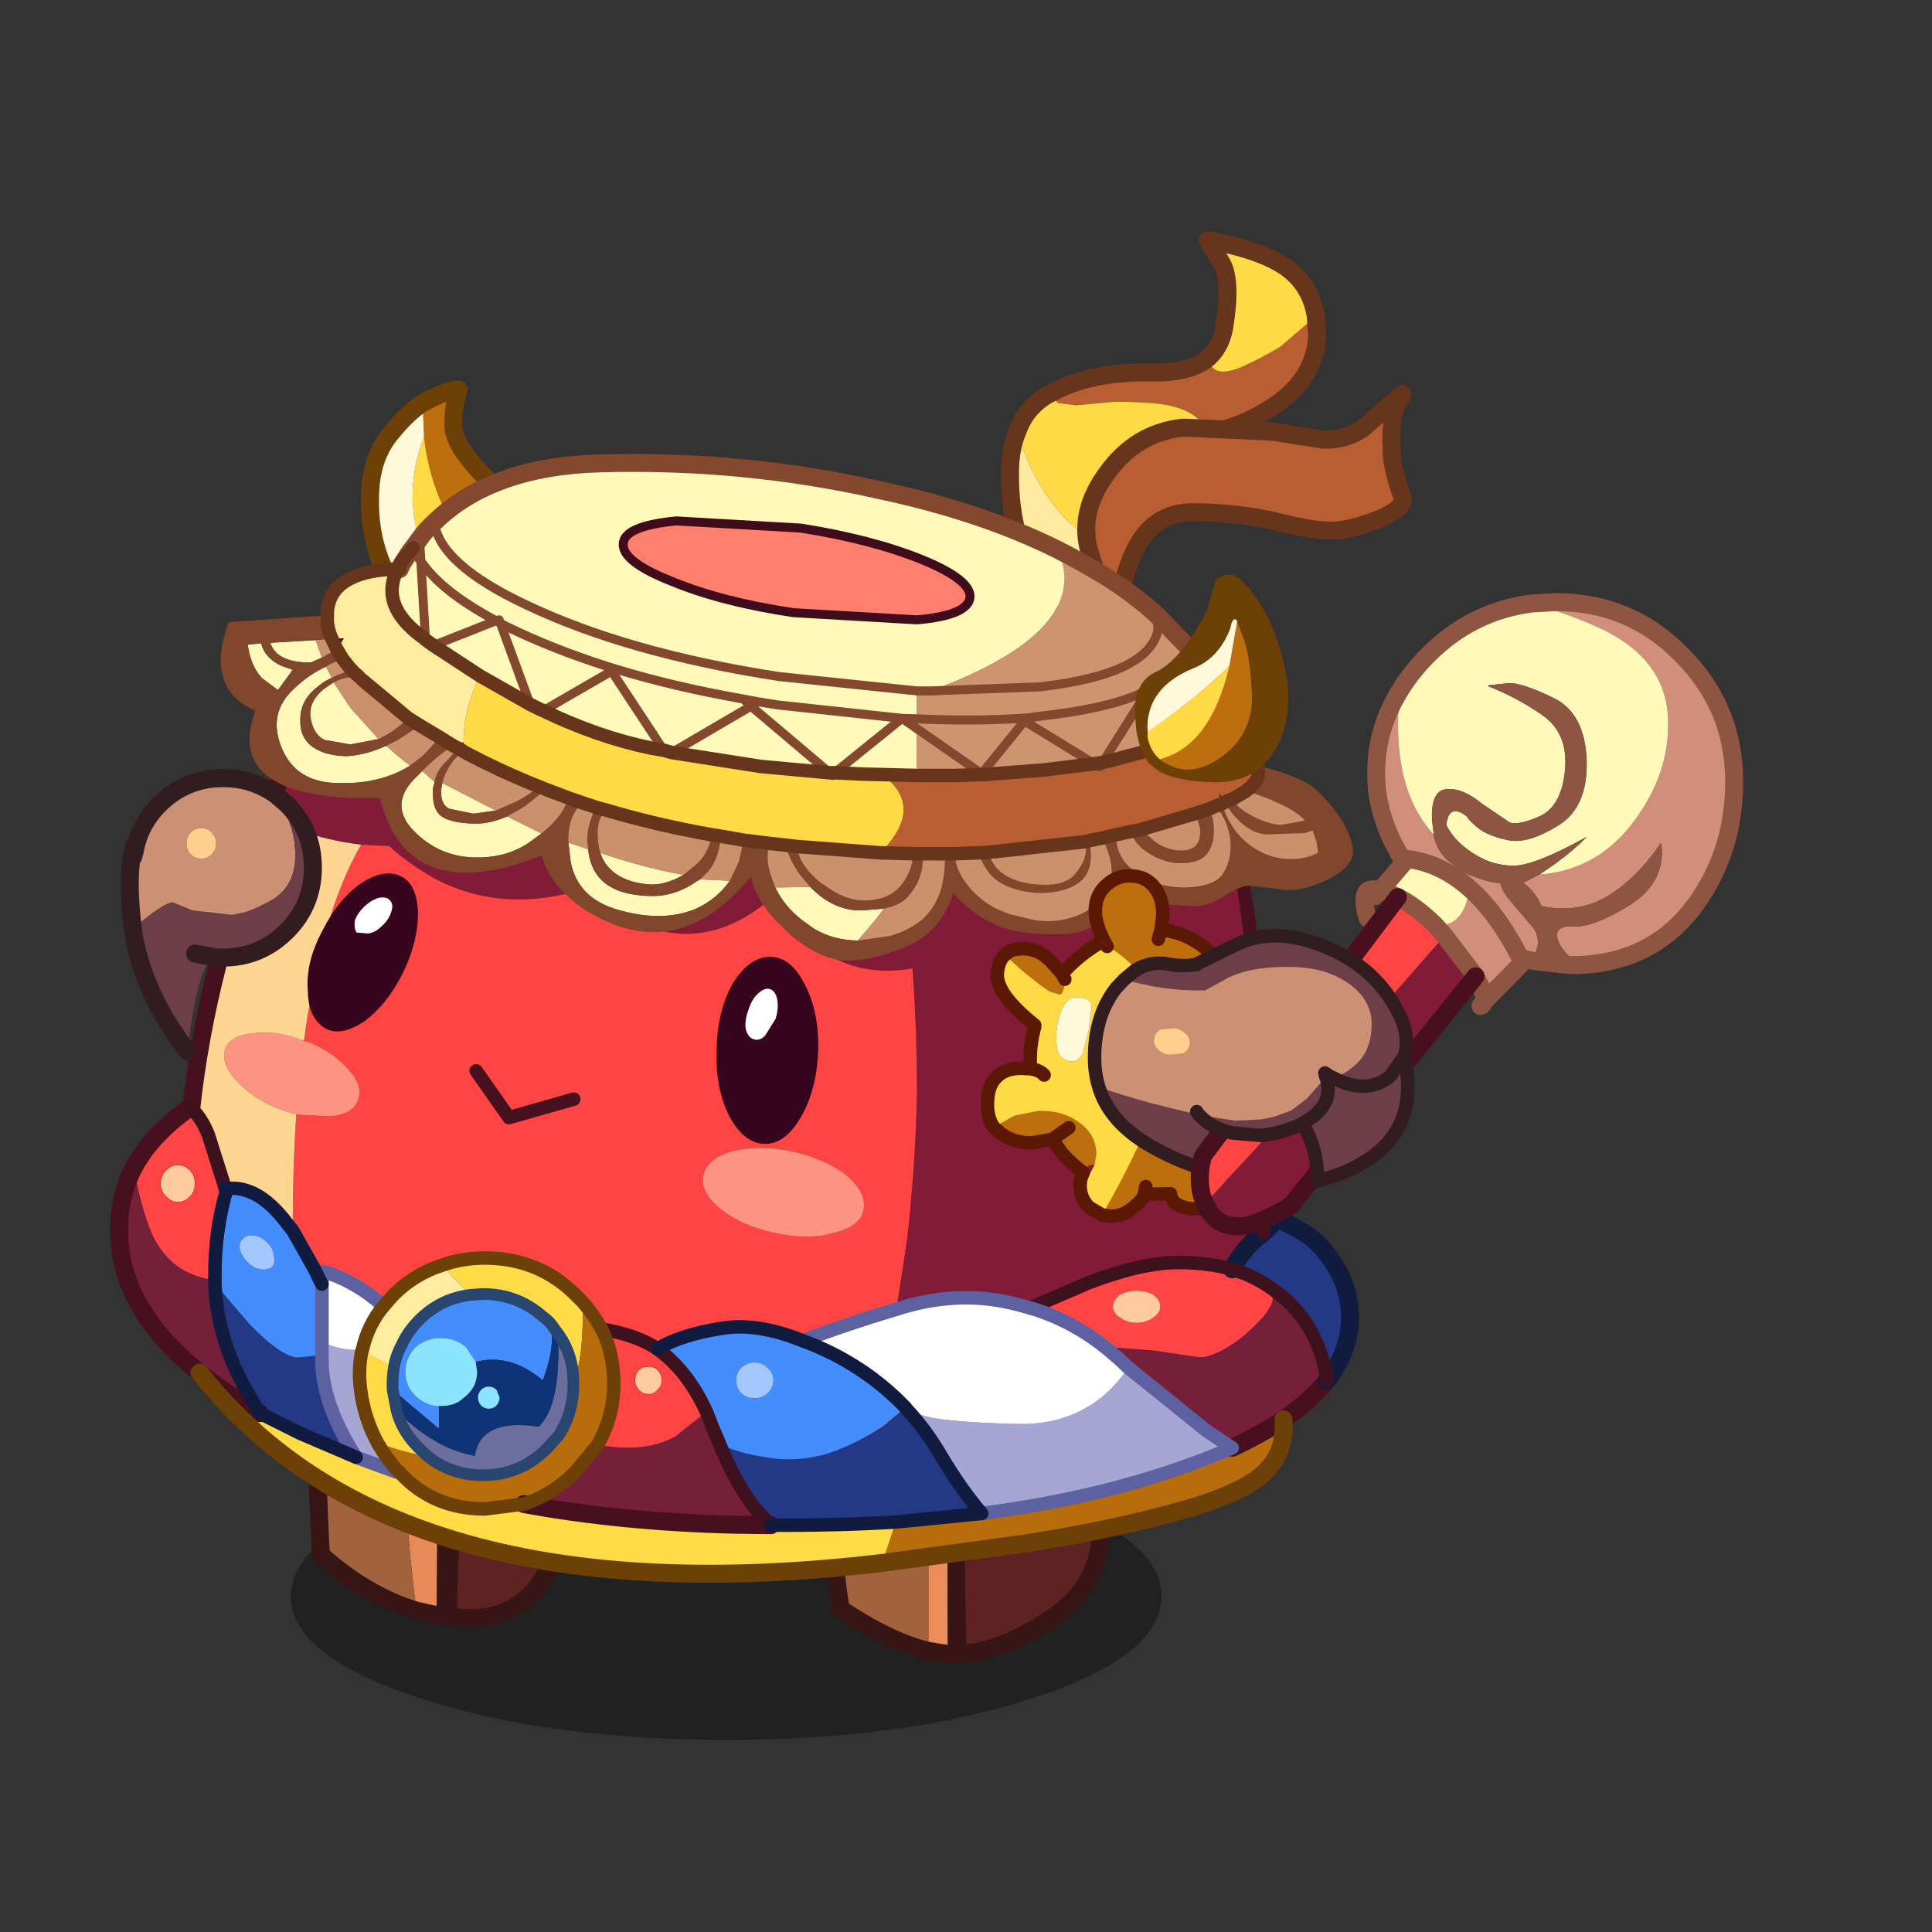 <svg xmlns:ffdec="https://www.free-decompiler.com/flash" xmlns:xlink="http://www.w3.org/1999/xlink" ffdec:objectType="frame" height="90" width="90" xmlns="http://www.w3.org/2000/svg"><rect width="100%" height="100%" fill="#333333" stroke="none"/><use ffdec:characterId="32" height="73.9" transform="translate(1.15 7.9)" width="91.4" xlink:href="#a"/><defs><g id="a" transform="translate(-1.15 -7.9)"><use ffdec:characterId="1" height="35.35" transform="translate(13.546 67.687) scale(.378)" width="107.3" xlink:href="#b"/><use ffdec:characterId="3" height="54.95" transform="translate(14.28 52.78) scale(.419)" width="30.85" xlink:href="#c"/><use ffdec:characterId="5" height="53.8" transform="translate(38.33 54.93) scale(.419)" width="32" xlink:href="#d"/><use ffdec:characterId="9" height="49.1" transform="translate(46.127 10.773) scale(.419)" width="47.35" xlink:href="#e"/><use ffdec:characterId="13" height="32.9" transform="translate(50.18 17.93) scale(.419)" width="46.85" xlink:href="#f"/><use ffdec:characterId="18" height="133.65" transform="translate(5.13 17.73) scale(.419)" width="138.85" xlink:href="#g"/><use ffdec:characterId="19" height="6.7" transform="translate(21.867 49.568) scale(.419)" width="12.35" xlink:href="#h"/><use ffdec:characterId="20" height="30.05" transform="translate(14.317 40.696) scale(.419)" width="56.8" xlink:href="#i"/><use ffdec:characterId="22" height="39.35" transform="translate(45.685 40.485) scale(.419)" width="32.55" xlink:href="#j"/><use ffdec:characterId="24" height="28.15" transform="translate(50.685 43.435) scale(.419)" width="35.85" xlink:href="#k"/><use ffdec:characterId="26" height="71.4" transform="translate(55.435 27.63) scale(.419)" width="61.5" xlink:href="#l"/><use ffdec:characterId="28" height="32.35" transform="translate(5.63 35.83) scale(.419)" width="22.35" xlink:href="#m"/></g><g id="p"><path d="M18.6 3.7q3.7 2.35 5.85 4.4 3.05 2.95 4.05 13.7 1 10.7-1.05 21-2.15 10.3-10.7 10.15l-1.05-.1q.6-26.3 2.9-49.15" fill="#5d2323" fill-rule="evenodd" transform="translate(1 1)"/><path d="m15.7 52.85-2.25-.25.4-51.75.9.5q2.15 1.2 3.85 2.35-2.3 22.85-2.9 49.15" fill="#381515" fill-rule="evenodd" transform="translate(1 1)"/><path d="m13.45 52.6-2.25-.5Q8.05 26.35 10.25 0q1.65-.1 3.6.85l-.4 51.75" fill="#e78a58" fill-rule="evenodd" transform="translate(1 1)"/><path d="M11.2 52.1Q5.7 50.45.6 45.9.2 39.45 0 25.65q-.2-13.9 4-21Q6.65.15 10.25 0q-2.2 26.35.95 52.1" fill="#a3623e" fill-rule="evenodd" transform="translate(1 1)"/><path d="M19.6 4.7q3.7 2.35 5.85 4.4 3.05 2.95 4.05 13.7 1 10.7-1.05 21-2.15 10.3-10.7 10.15l-1.05-.1-2.25-.25-2.25-.5q-5.5-1.65-10.6-6.2-.4-6.45-.6-20.25-.2-13.9 4-21Q7.65 1.15 11.25 1q1.65-.1 3.6.85l.9.5q2.15 1.2 3.85 2.35z" fill="none" stroke="#381515" stroke-linecap="round" stroke-linejoin="round" stroke-width="2"/></g><g id="q"><path d="M10.75 51.45Q6.5 50.45 1 46.8-.65 37.5.45 21.45q1-15.95 4.9-19.15Q7.65.45 10.75.1v51.35" fill="#a3623e" fill-rule="evenodd" transform="translate(1 1)"/><path d="m14.1.15 1.6.2q6.4 1.15 9.75 13.55 3.3 12.3 4.35 20.8 1.15 8.4-4.8 12.7-5.3 3.75-10.05 4.35L14.1.15" fill="#5d2323" fill-rule="evenodd" transform="translate(1 1)"/><path d="M10.75.1 12.7 0l.2 51.8-2.15-.35V.1" fill="#eb8d5a" fill-rule="evenodd" transform="translate(1 1)"/><path d="m12.7 0 1.4.15.85 51.6-1.2.05h-.85L12.7 0" fill="#381515" fill-rule="evenodd" transform="translate(1 1)"/><path d="M11.75 1.1 13.7 1l1.4.15 1.6.2q6.4 1.15 9.75 13.55 3.3 12.3 4.35 20.8 1.15 8.4-4.8 12.7-5.3 3.75-10.05 4.35l-1.2.05h-.85l-2.15-.35Q7.5 51.45 2 47.8q-1.65-9.3-.55-25.35 1-15.95 4.9-19.15 2.3-1.85 5.4-2.2z" fill="none" stroke="#381515" stroke-linecap="round" stroke-linejoin="round" stroke-width="2"/></g><g id="r"><path d="m34 8.55.15 2.2q-.25 4.25-3.8 7.05-3.55 2.7-7.9 3.7l-.35.05L20.95 20q-1.55-1.5-5.15-1.8-3.6-.25-5.25-.05l-3.2.3-1.95-.25q-.5-.25-.65-1.2 4.35-2.35 11.15-2.2 3.7.05 5.75-1.3l1.1.95q.9.65 3.1-.3 2.2-1 4.2-2.2L34 8.55" fill="#b95d33" fill-rule="evenodd" transform="translate(1 .9)"/><path d="M22.1 21.55q-4.15 1-6 2.5-2 1.6-3.35 4.45-1.3 2.7-1.65 5.6-3.85-1-7.05-5.7-2.2-3.2-3.2-7.1 1-2.75 3.5-4.1l.4-.2q.15.95.65 1.2l1.95.25 3.2-.3q1.65-.2 5.25.05 3.6.3 5.15 1.8l1.15 1.55m-.45-8.05q1.7-1.25 2.15-3.6.85-5.15-.2-7.15L22 .1q7.15 1.3 9.7 3.85 1.85 1.8 2.3 4.6l-3.95 3.4q-2 1.2-4.2 2.2-2.2.95-3.1.3l-1.1-.95" fill="#ffda44" fill-rule="evenodd" transform="translate(1 .9)"/><path d="m11.1 34.1-.05.3q-.35 3.05-.1 8.2v4.6q-4.7-2.25-7.8-8.25Q0 32.9 0 26.35q-.05-3 .85-5.05 1 3.9 3.2 7.1 3.2 4.7 7.05 5.7" fill="#ffeb9f" fill-rule="evenodd" transform="translate(1 .9)"/><path d="m35 9.45.15 2.2q-.25 4.25-3.8 7.05-3.55 2.7-7.9 3.7l-.35.05q-4.15 1-6 2.5-2 1.6-3.35 4.45-1.3 2.7-1.65 5.6l-.05.3q-.35 3.05-.1 8.2v4.6q-4.7-2.25-7.8-8.25Q1 33.8 1 27.25q-.05-3 .85-5.05 1-2.75 3.5-4.1l.4-.2q4.35-2.35 11.15-2.2 3.7.05 5.75-1.3 1.7-1.25 2.15-3.6.85-5.15-.2-7.15L23 1q7.15 1.3 9.7 3.85 1.85 1.8 2.3 4.6" fill="none" stroke="#67341c" stroke-linecap="round" stroke-linejoin="round" stroke-width="2"/><path d="M23 1h-.05L22.9.95 23 1z" fill="none" stroke="red" stroke-linecap="round" stroke-linejoin="round" stroke-width=".05"/></g><g id="s"><path d="M35.15.1Q34.1 1.55 34 3.4q-.15 1.8 0 3.55.15 1.8 1.15 4.5.45 1.2-2.65 2.5-3.1 1.2-4.95 1.25-1.95.1-6-.9-4.15-1.05-9.4-1.15-5.35-.15-7.4 5.8Q3 23.7 3.3 30.9l-.5-4q-.7-4.05-2.25-8.75-1.65-4.7 1.7-9.25Q5.5 4.3 10.8 3.75l9.9.45 5.75.9q2.6 0 4.35-1.3L35.1.05l.05.05" fill="#b95d33" fill-rule="evenodd" transform="translate(1 1)"/><path d="M36.1 1.05 31.8 4.8q-1.75 1.3-4.35 1.3l-5.75-.9-9.9-.45Q6.5 5.3 3.25 9.9q-3.35 4.55-1.7 9.25 1.55 4.7 2.25 8.75l.5 4Q4 24.7 5.75 19.95q2.05-5.95 7.4-5.8 5.25.1 9.4 1.15 4.05 1 6 .9 1.85-.05 4.95-1.25 3.1-1.3 2.65-2.5-1-2.7-1.15-4.5-.15-1.75 0-3.55.1-1.85 1.15-3.3V1l-.05.05z" fill="none" stroke="#67341c" stroke-linecap="round" stroke-linejoin="round" stroke-width="2"/></g><g id="g" transform="translate(1 1)"><use ffdec:characterId="15" height="109.2" transform="translate(-1 23.45)" width="138.85" xlink:href="#n"/><use ffdec:characterId="17" height="64.5" transform="translate(11.3 -1)" width="125.9" xlink:href="#o"/></g><g id="t"><path d="m86.4 77.8 1.15-7.5q1-8.35 1.15-16.75 0-6.75-.5-13.65-9.55 1.7-15.55-7.9-9.95 8.6-20.75-1-9.05 2.9-16.65-1-2.7-1.45-5.25-3.7l-3.1-.15q-6.05-.75-10.6-3.3Q20.5 11.75 26.85 0l8.4 2.75q39.7 12.2 85.15 10.55 7.2 18.2 6.9 52.8l-.05 3.15-1 .85-.25.2q-1.6 1.65-2.25 3.05-2.7-.75-6-.75-4.05 0-9.95 2.25l-6.5 2.8-1.3-.35q-6.3-1.7-12.95.3l-.65.2" fill="#811b38" fill-rule="evenodd" transform="translate(1 1)"/><path d="m26.9 26.15 3.1.15q2.55 2.25 5.25 3.7 7.6 3.9 16.65 1 10.8 9.6 20.75 1 6 9.6 15.55 7.9.5 6.9.5 13.65-.15 8.4-1.15 16.75l-1.15 7.5q-5.55 1.65-10.4 3.5-5.2-2.1-9.2-1.35-4.35.7-6.95 2.25-2.3-1.55-6.2-2.2 3.9.65 6.2 2.2l.25.2q3.15 2.35 5.2 6.8l-3.45 2.75q-3.35 1.85-8.45.95l-.2-.05q1.8-3.1 1.8-6.8 0-3.35-1.35-6.05-.85-1.55-2.1-3l-.85-.85q-4.1-4.05-10.05-4.05-2.55 0-4.75.8-3 .95-5.35 3.25l-1.15 1.3q-3.15-2.8-6.7-3.85l-.15 1-.2.05-.65-1.35-2.4-4.25q0-6.95.4-12.9l3.7.2q2.6-.2 3.15-1.8.65-1.5-1.05-3.4-1.15-1.35-2.85-2.3-.85-.5-1.85-.85l-.25-.05q1.9-14.1 6.35-21.8m74.4 51.5 6.5-2.8q5.9-2.25 9.95-2.25 3.3 0 6 .75 2.65.8 4.75 2.4l-.35 1.4q-.55 1.45-3.35 3.8-2.9 2.2-4.7 2.2l-5.05-.75-4.5-.35-.7.15q-3.85-3.15-8.55-4.55M66.8 66.6q2.45 1.95 6.05 2.7 3.75.85 6.6 0 2.9-.65 3.3-2.5.45-1.9-1.9-3.9-2.3-1.8-6-2.65-3.6-.75-6.6-.05-2.85.8-3.3 2.7-.4 1.85 1.85 3.7M6.55 61.75q-.8 0-1.35.6-.6.6-.6 1.5 0 .85.6 1.4.55.65 1.35.65.75 0 1.35-.65.55-.55.55-1.4 0-.9-.55-1.5-.6-.6-1.35-.6m-4.95.35q2-3.75 6.3-6.75l.05.05q1.15 1 1.95 2.95l1.9 6 .1.35q-1.25 4.4-1.25 9.25v.55h-.4q-4.3-.65-6.35-4.55-1.2-2.3-2.3-7.85m56.15 24.65q.45.5 1.1.5.65 0 1.05-.5.45-.4.45-1.05t-.45-1.15q-.4-.4-1.05-.4t-1.1.4q-.4.5-.4 1.15 0 .65.4 1.05m52.75-9.25q0 .7.75 1.2.8.6 1.9.6 1.05 0 1.85-.6.75-.5.75-1.2t-.75-1.3q-.8-.45-1.85-.45-1.1 0-1.9.45-.75.6-.75 1.3" fill="#f44" fill-rule="evenodd" transform="translate(1 1)"/><path d="M20.8 48q1 .35 1.85.85 1.7.95 2.85 2.3 1.7 1.9 1.05 3.4-.55 1.6-3.15 1.8l-3.7-.2-2-.65q-2.95-1.2-4.7-3.15l-.05-.05q-1.7-1.95-1.15-3.5.65-1.5 3.2-1.7 2.65-.3 5.55.85V48h.25m46 18.6q-2.25-1.85-1.85-3.7.45-1.9 3.3-2.7 3-.7 6.6.05 3.7.85 6 2.65 2.35 2 1.9 3.9-.4 1.85-3.3 2.5-2.85.85-6.6 0-3.6-.75-6.05-2.7" fill="#ff9382" fill-rule="evenodd" transform="translate(1 1)"/><path d="M26.9 26.15q-4.45 7.7-6.35 21.8-2.9-1.15-5.55-.85-2.55.2-3.2 1.7-.55 1.55 1.15 3.5l.05.05q1.75 1.95 4.7 3.15l2 .65q-.4 5.95-.4 12.9l-.6-.75q-2.95-3.95-6.1-3.95h-.8l-1.9-6q-.8-1.95-1.95-2.95l.1-.2q1.7-15.4 8.25-32.35 4.55 2.55 10.6 3.3" fill="#ffd592" fill-rule="evenodd" transform="translate(1 1)"/><path d="M123.75 73.35q.65-1.4 2.25-3.05l.25-.2 1-.85q1.35-1.1 1.1-1.7 3.35 1.5 4.75 2.75 3.75 3.85 3.75 8.35 0 3.75-2.55 7.05-.85-5.65-4.7-9.1l-1.1-.85q-2.1-1.6-4.75-2.4M22.55 82.9v.9q.15 4.8 3.8 10.45l-6.2-2.65-4.5-2.25-.9-1.5q-3.85-6.3-4.1-12.9l3.85 4.5q3.65 3.75 5.45 3.7l2.6-.25m63.8 18.55q-6.7.4-13.9.35l-1.7-1.8q-2.25-2.9-4-7.25l.65.3q2 .9 5.45 1.35 3.5.35 6.65-.8 3.05-1.2 5.55-2.9l2.3-1.95.2.15q2.2 2.35 3.9 5.3 2.25 3.75 4.45 6.3l-9.55.95" fill="#233985" fill-rule="evenodd" transform="translate(1 1)"/><path d="m8.95 84.85-.7-.55Q.2 77.5 0 69.4q-.1-3.95 1.6-7.3 1.1 5.55 2.3 7.85 2.05 3.9 6.35 4.55l.4.45q.25 6.6 4.1 12.9l.9 1.5q-3.85-2.2-6.7-4.5m63.5 16.95-4-.05q-12.6-.3-23.45-2.3 3.15-1 5.7-3.55l2.5-3h.2q5.1.9 8.45-.95l3.45-2.75.65 1.65.8 1.9q1.75 4.35 4 7.25l1.7 1.8m39.75-17.5-1-.95-1.35-1.15.7-.15 4.5.35 5.05.75q1.8 0 4.7-2.2 2.8-2.35 3.35-3.8l.35-1.4 1.1.85q3.85 3.45 4.7 9.1-1.85 2.3-4.85 4.35-2.5 1.65-5.7 3.15l-2.8-1.85-8.75-7.05" fill="#761f3b" fill-rule="evenodd" transform="translate(1 1)"/><path d="M22.55 81.45q2 .85 3.7.85h.45l.3.1q-.35 1.6-.25 3.35.25 3.65 1.95 6.85.9 1.6 2.2 3.1l-.05.2-4.5-1.65q-3.65-5.65-3.8-10.45v-2.35m65 7.45 1.2.5q2.3.95 11.05 1.15 8 .2 12.4-6.25l8.75 7.05 2.8 1.85q-3.05 1.35-6.8 2.6-9.5 3.2-21.05 4.7-2.2-2.55-4.45-6.3-1.7-2.95-3.9-5.3" fill="#a5a6d4" fill-rule="evenodd" transform="translate(1 1)"/><path d="M13.8 69.9q.45-.45 1.15-.3.85.05 1.55.8.65.6.7 1.5.25.75-.2 1.2-.5.4-1.35.25-.7-.1-1.35-.75-.7-.7-.9-1.5-.1-.8.4-1.2m55.35 14.4q.65-.6 1.5-.6t1.45.6q.65.55.65 1.4 0 .85-.65 1.45-.6.55-1.45.55t-1.5-.55q-.55-.6-.55-1.45t.55-1.4" fill="#a2c7ff" fill-rule="evenodd" transform="translate(1 1)"/><path d="m19.3 69.05 2.4 4.25.65 1.35.2.35v7.9l-2.6.25q-1.8.05-5.45-3.7l-3.85-4.5v-1q0-4.85 1.25-9.25l.05-.35h.65q3.15 0 6.1 3.95l.6.75M59.85 82.2q2.6-1.55 6.95-2.25 4-.75 9.2 1.35 1.7.6 3.65 1.6 4.4 2.3 7.75 5.8l-.05.05-2.3 1.95q-2.5 1.7-5.55 2.9-3.15 1.15-6.65.8-3.45-.45-5.45-1.35l-.65-.3-.8-1.9-.65-1.65q-2.05-4.45-5.2-6.8l-.25-.2M13.8 69.9q-.5.4-.4 1.2.2.8.9 1.5.65.65 1.35.75.85.15 1.35-.25.45-.45.2-1.2-.05-.9-.7-1.5-.7-.75-1.55-.8-.7-.15-1.15.3m33.3 8.7.5.4.35.35q.6 2.55-.85 6.35-3.6-3.05-7.45-2.05l-1.05-1.6Q37.45 81 35.8 81q-1.6 0-2.85 1.05-1.1 1.15-1.1 2.7l-.1.15h.1q.05 1.5 1.1 2.5 1.15 1.1 2.6 1.15l.05 2.55-5.2-4.4v-.55q0-1 .15-1.85.2-1.3.8-2.4.7-1.6 2-2.9 2.4-2.4 5.7-2.8l1.4-.1q3.8 0 6.65 2.5m22.05 5.7q-.55.55-.55 1.4 0 .85.55 1.45.65.55 1.5.55t1.45-.55q.65-.6.65-1.45t-.65-1.4q-.6-.6-1.45-.6t-1.5.6" fill="#448dff" fill-rule="evenodd" transform="translate(1 1)"/><path d="m22.55 74.6.15-1q3.55 1.05 6.7 3.85-1.75 2.1-2.35 4.85l-.05.1-.3-.1h-.45q-1.7 0-3.7-.85V74.6M76 81.3q4.85-1.85 10.4-3.5l.65-.2q6.65-2 12.95-.3l1.3.35q4.7 1.4 8.55 4.55l1.35 1.15 1 .95q-4.4 6.45-12.4 6.25-8.75-.2-11.05-1.15l-1.2-.5-.15-.2q-3.35-3.5-7.75-5.8-1.95-1-3.65-1.6" fill="#fff" fill-rule="evenodd" transform="translate(1 1)"/><path d="M6.55 61.75q.75 0 1.35.6.55.6.55 1.5 0 .85-.55 1.4-.6.65-1.35.65-.8 0-1.35-.65-.6-.55-.6-1.4 0-.9.6-1.5.55-.6 1.35-.6m51.2 25q-.4-.4-.4-1.05t.4-1.15q.45-.4 1.1-.4.65 0 1.05.4.45.5.45 1.15 0 .65-.45 1.05-.4.5-1.05.5t-1.1-.5m52.75-9.25q0-.7.75-1.3.8-.45 1.9-.45 1.05 0 1.85.45.75.6.75 1.3 0 .7-.75 1.2-.8.6-1.85.6-1.1 0-1.9-.6-.75-.5-.75-1.2" fill="#ffca9e" fill-rule="evenodd" transform="translate(1 1)"/><path d="M35.9 72.9q2.2-.8 4.75-.8 5.95 0 10.05 4.05l.85.85q.1 6.55-1.05 8.75-.05-2.95-1.7-5.25l-.85-1.15q-.25-.65-.85-.75-2.85-2.5-6.65-2.5l-1.4.1-3.15-3.3m-5.35 11.4q-.15.85-.15 1.85v.55l.45 2.35q.6 2.35 2.5 4.2l.9.85q-2.65-.35-5.55-1.5-1.7-3.2-1.95-6.85-.1-1.75.25-3.35l3.55 1.9m-4.2 9.95 4.5 1.65.35.05q3.7 4.05 9.45 4.05l4.35-.55q10.85 2 23.45 2.3l4 .05q7.2.05 13.9-.35l-1.5 4.55q-54.1 6.4-75.9-21.15 2.85 2.3 6.7 4.5l4.5 2.25 6.2 2.65" fill="#ffdc45" fill-rule="evenodd" transform="translate(1 1)"/><path d="M48.8 80.5q1.65 2.3 1.7 5.25v.4q0 3.2-1.65 5.7l-1.25 1.4q-3 3-7.15 3-3.55 0-6.2-2.15l-.9-.85q-1.9-1.85-2.5-4.2 3.95 4.15 8.7 5.05.55-3.75 5.75-3.4l1.35.15q2.5-2.35 2.15-10.35" fill="#6c6f9d" fill-rule="evenodd" transform="translate(1 1)"/><path d="m30.4 86.7 5.2 4.4-.05-2.55h.25q1.15 0 2-.5l.8-.65q1.2-1.05 1.2-2.65l-.15-1.1q3.85-1 7.45 2.05 1.45-3.8.85-6.35l.85 1.15q.35 8-2.15 10.35l-1.35-.15q-5.2-.35-5.75 3.4-4.75-.9-8.7-5.05l-.45-2.35m10.7 2.15q.5 0 .85-.35.35-.4.35-.9l-.35-.85q-.35-.35-.85-.35t-.85.35q-.35.4-.35.85 0 .5.35.9.35.35.85.35" fill="#0f3377" fill-rule="evenodd" transform="translate(1 1)"/><path d="M35.55 88.55q-1.45-.05-2.6-1.15-1.05-1-1.1-2.5v-.15q0-1.55 1.1-2.7Q34.2 81 35.8 81q1.65 0 2.8 1.05l1.05 1.6.15 1.1q0 1.6-1.2 2.65l-.8.65q-.85.5-2 .5h-.25m5.55.3q-.5 0-.85-.35-.35-.4-.35-.9 0-.45.35-.85.35-.35.85-.35t.85.35l.35.85q0 .5-.35.9-.35.35-.85.35" fill="#8be5ff" fill-rule="evenodd" transform="translate(1 1)"/><path d="M51.55 77q1.25 1.45 2.1 3Q55 82.7 55 86.05q0 3.7-1.8 6.8v.05l-2.5 3q-2.55 2.55-5.7 3.55l-4.35.55q-5.75 0-9.45-4.05l-.3-.25q-1.3-1.5-2.2-3.1 2.9 1.15 5.55 1.5 2.65 2.15 6.2 2.15 4.15 0 7.15-3l1.25-1.4q1.65-2.5 1.65-5.7v-.4q1.15-2.2 1.05-8.75m33.3 29 1.5-4.55 9.55-.95q11.55-1.5 21.05-4.7 3.75-1.25 6.8-2.6 3.2-1.5 5.7-3.15.3 3.85-2.45 6.2-2.7 2.3-10.1 4.25-7.5 2-16.25 3.35L84.85 106" fill="#b86d0c" fill-rule="evenodd" transform="translate(1 1)"/><path d="m29.4 77.45 1.15-1.3q2.35-2.3 5.35-3.25l3.15 3.3q-3.3.4-5.7 2.8-1.3 1.3-2 2.9-.6 1.1-.8 2.4L27 82.4l.05-.1q.6-2.75 2.35-4.85" fill="#ffec9f" fill-rule="evenodd" transform="translate(1 1)"/><path d="M27.85 1Q21.5 12.75 17.3 23.85 10.75 40.8 9.05 56.2l-.15.15q-4.3 3-6.3 6.75Q.9 66.45 1 70.4q.2 8.1 8.25 14.9l.7.55q2.85 2.3 6.7 4.5M8.95 56.4l.1-.2m64.4 46.6-4-.05q-12.6-.3-23.45-2.3m89.3-13.75q-1.85 2.3-4.85 4.35-2.5 1.65-5.7 3.15" fill="none" stroke="#48101f" stroke-linecap="round" stroke-linejoin="round" stroke-width="2"/><path d="M124.75 74.35q.65-1.4 2.25-3.05l.25-.2 1-.85q1.35-1.1 1.1-1.7 3.35 1.5 4.75 2.75 3.75 3.85 3.75 8.35 0 3.75-2.55 7.05" fill="none" stroke="#111b40" stroke-linecap="round" stroke-linejoin="round" stroke-width="2"/><path d="M54.65 81q3.9.65 6.2 2.2l.25.2q3.15 2.35 5.2 6.8l.65 1.65.8 1.9q1.75 4.35 4 7.25l1.7 1.8m28.85-24.15 6.5-2.8q5.9-2.25 9.95-2.25 3.3 0 6 .75 2.65.8 4.75 2.4l1.1.85q3.85 3.45 4.7 9.1m-122.4-21-.1-.35-1.9-6q-.8-1.95-1.95-2.95l-.05-.05" fill="none" stroke="#3e111f" stroke-linecap="round" stroke-linejoin="round" stroke-width="1.5"/><path d="m23.55 75.6.15-1q3.55 1.05 6.7 3.85M77 82.3q4.85-1.85 10.4-3.5l.65-.2q6.65-2 12.95-.3l1.3.35q4.7 1.4 8.55 4.55l1.35 1.15 1 .95 8.75 7.05 2.8 1.85q-3.05 1.35-6.8 2.6-9.5 3.2-21.05 4.7M23.55 76v-.4m0 .4v8.8q.15 4.8 3.8 10.45l4.5 1.65.35.05" fill="none" stroke="#5e61a1" stroke-linecap="round" stroke-linejoin="round" stroke-width="1.5"/><path d="m20.3 70.05 2.4 4.25.65 1.35.2.35m37.3 7.2q2.6-1.55 6.95-2.25 4-.75 9.2 1.35 1.7.6 3.65 1.6 4.4 2.3 7.75 5.8l.15.2q2.2 2.35 3.9 5.3 2.25 3.75 4.45 6.3l-9.55.95q-6.7.4-13.9.35m-61.8-27.3v-.55q0-4.85 1.25-9.25l.05-.35h.65q3.15 0 6.1 3.95l.6.75m-7.5-4.7h.15m-1.3 10.6q.25 6.6 4.1 12.9l.9 1.5 4.5 2.25 6.2 2.65m-15.7-19.3v-.45" fill="none" stroke="#111b40" stroke-linecap="round" stroke-linejoin="round" stroke-width="1.5"/><path d="M7.55 62.75q.75 0 1.35.6.55.6.55 1.5 0 .85-.55 1.4-.6.65-1.35.65-.8 0-1.35-.65-.6-.55-.6-1.4 0-.9.6-1.5.55-.6 1.35-.6m51.2 25q-.4-.4-.4-1.05t.4-1.15q.45-.4 1.1-.4.65 0 1.05.4.45.5.45 1.15 0 .65-.45 1.05-.4.5-1.05.5t-1.1-.5" fill="none" stroke="red" stroke-linecap="round" stroke-linejoin="round" stroke-width=".05"/><path d="m48.1 79.6.5.4.35.35.85 1.15q1.65 2.3 1.7 5.25v.4q0 3.2-1.65 5.7l-1.25 1.4q-3 3-7.15 3-3.55 0-6.2-2.15l-.9-.85q-1.9-1.85-2.5-4.2l-.45-2.35v-.55q0-1 .15-1.85.2-1.3.8-2.4.7-1.6 2-2.9 2.4-2.4 5.7-2.8l1.4-.1q3.8 0 6.65 2.5" fill="none" stroke="#294670" stroke-linecap="round" stroke-linejoin="round" stroke-width="1.3"/><path d="m30.4 78.45 1.15-1.3q2.35-2.3 5.35-3.25 2.2-.8 4.75-.8 5.95 0 10.05 4.05l.85.85q1.25 1.45 2.1 3Q56 83.7 56 87.05q0 3.7-1.8 6.8v.05l-2.5 3q-2.55 2.55-5.7 3.55l-4.35.55q-5.75 0-9.45-4.05l-.3-.25q-1.3-1.5-2.2-3.1-1.7-3.2-1.95-6.85-.1-1.75.25-3.35l.05-.1q.6-2.75 2.35-4.85" fill="none" stroke="#6d4007" stroke-linecap="round" stroke-linejoin="round" stroke-width="1.5"/><path d="M9.95 85.85q21.8 27.55 75.9 21.15l15.8-2.15q8.75-1.35 16.25-3.35 7.4-1.95 10.1-4.25 2.75-2.35 2.45-6.2" fill="none" stroke="#6d4007" stroke-linecap="round" stroke-linejoin="round" stroke-width="2"/><path d="m128.25 70.25.05-3.15q.3-34.6-6.9-52.8" fill="none" stroke="#48101f" stroke-linecap="round" stroke-linejoin="round" stroke-width="1.5"/></g><g id="u"><path d="m22.45 1.5.95-.5q2.05-1 3.05-1-.6 1.65-.6 3.9-.05 2.25 3.75 6.05 3.7 3.8.55 8.95l-.8 1.2Q23.5 13.45 22.6 5.25l-.15-3.75" fill="#bc6f0c" fill-rule="evenodd" transform="translate(0 1)"/><path d="M29.35 20.1q-1.9 2.65-4.05 3.25-6.2-9.05-2.7-18.1.9 8.2 6.75 14.85" fill="#ffda44" fill-rule="evenodd" transform="translate(0 1)"/><path d="m25.3 23.35-2.05.15q-3.8-.5-5.3-4-1.5-3.55-1.35-7.8.1-4.3 2.45-7 1.75-2.15 3.4-3.2l.15 3.75q-3.5 9.05 2.7 18.1" fill="#fff9da" fill-rule="evenodd" transform="translate(0 1)"/><path d="m22.45 2.5.95-.5q2.05-1 3.05-1-.6 1.65-.6 3.9-.05 2.25 3.75 6.05 3.7 3.8.55 8.95l-.8 1.2q-1.9 2.65-4.05 3.25l-2.05.15q-3.8-.5-5.3-4-1.5-3.55-1.35-7.8.1-4.3 2.45-7 1.75-2.15 3.4-3.2z" fill="none" stroke="#6d4007" stroke-linecap="round" stroke-linejoin="round" stroke-width="2"/><path d="M22.1 16.6q.7-1 1.65-1.85Q30.1 8.55 42.1 8.2q16.05-.45 31.25 3 11.25 2.4 19.7 6.6 4.05 9-14.1 15.7H77.4v3.1l-1.65-.05-13.9-1.5-2.15-.35 2.15.35 13.9 1.5 1.65 1.15v5.2l-3.85-.1-2.1-.05-3.2-.15 7.5-6.05-7.5 6.05h-.55l-7.65-.7-9.9-1.55 8.8-5.15 8.75 7.4-8.75-7.4-8.8 5.15-.9-.25-1.45-.25q-5.95-1.25-11.95-4.15l-.45-.2-1-.5-5.55-3.15-5.2-3.4-.9-.65v-.15l-.5-8.55.7.9q2.35 2.85 7.65 5.7l-6.95 2.75 6.95-2.75q-5.3-2.85-7.65-5.7l-.7-.9.5 8.55h-.15q-4-2.85-3.5-6 .1-.85.6-1.7h.2l.2-.5.95-1.45.35-.4q.25.8.85 1.5l-.15-2.5m9 9.4 3.3 9-3.3-9-.15-.4-.35.1.5.3.7.35q5.1 2.5 11.4 4.5-6.3-2-11.4-4.5l-.7-.35m12.75 5.05-.65-.2.25.45.4-.25q6.55 2 14.25 3.35-7.7-1.35-14.25-3.35M59.7 34.7l-1.6-.3.85.8q.35-.3.75-.5M23.75 14.75q.55 4.65 10.25 9.2 11.25 5.35 28.05 7.95l15.35 1.6-15.35-1.6Q45.25 29.3 34 23.95q-9.7-4.55-10.25-9.2m21 2.35q-.2 2 5.35 4.2 5.55 2.3 13.55 3.5l13.75.8q5.7-.5 5.9-2.5.15-1.95-5.35-4.2-5.55-2.25-13.45-3.5l-13.85-.8q-5.75.55-5.9 2.5m-8.9 18.6 7.6-4.4 5.8 8.8-5.8-8.8-7.6 4.4m29.7 19.6q2.6 2.7 5.8 2.6l2.4-.2-1 1.3-1.9 2.25q-2.6 0-4.8-1.25l-1.4-1q-2-1.55-3-3.65l3.9-.05m-24.7-4.2q.5 5.2 7.2 5.2 2.55 0 4.9-1.65l.35-.2 3.3.15q-1.45 2.1-3.95 3.2-3.6 1.4-8.25.1-4.7-1.25-5.5-5.4l-.25-2.15 2.2.75m10.6 2.85Q49.3 55.2 47.4 55q-2.7-.3-4.05-1.65-.8-.75-1.15-1.85 4.6 1.6 9.25 2.45M23.75 43.6v.15q-.25.65-.15 1.35 0 1.85 1.2 2.5 1.2.65 3.65.65 1.55 0 3.4-.8l3.8 1.9-1.35 1Q31.55 52.2 27.85 52q-3.75-.2-6.45-3-2.7-2.85.15-5.75l.85-.85 1.35 1.2m6.85 3.2-2.5.35-2.7-.55q-.9-.45-.9-1.8 0-.55.15-1.05l5.95 3.05M10.55 27.85l.7 1.95-1.25.55q-2.15 0-3.3-.7-.85-.5-1.2-1.5l5.05-.3m1.15 2.95.65 1.25q-.85.35-1.6 1-1.9 1.5-1.9 3.55-.1 2.1 1.4 3.15 1.45 1 3.85 1 2.1-.15 4.3-1.15 1.2 1.1 2.65 2.2-2.75 1.75-6.65 1.95h-1.2q-4.8 0-6.4-3.85-1.65-3.9 1.35-6.65 1.6-1.55 3.55-2.45m5.85 8.05-3.15.6-2.85-.5q-1.2-.55-1.55-2.35-.35-1.85 1.5-3.35l1.05-.7 1.85 2.8 3.15 3.5M4.5 28.2q.35 1.6 2.2 2.5l1.3.45-1.6 2.2-.05.05-1.8-1.35Q3.3 30.65 3 28.35l1.5-.15" fill="#fffaba" fill-rule="evenodd" transform="translate(0 1)"/><path d="M28.85 31.85 34.4 35l1 .5.45.2q6 2.9 11.95 4.15l1.45.25.35.6.55-.35 9.9 1.55 7.65.7.3.3.25-.3 3.2.15 2.1.05q4.85 3.6-.2 8.7l-9.3-.7-1.25-.15-1.8-.2-2.85-.35-2.55-.45-1-.15q-6.2-1.1-11.75-2.75l-1.1-.3-1.65-.55-1.45-.5-2.5-.95-.75-.3Q31 42.4 27 40.25V39.2q-.05-3.65 1.85-7.35" fill="#ffda44" fill-rule="evenodd" transform="translate(0 1)"/><path d="M11.85 25.1v-.5q.25-2.45 2.55-3.6 1.95-1 5.3-1.05-.5.85-.6 1.7-.5 3.15 3.5 6l.15.15.9.65 5.2 3.4q-1.9 3.7-1.85 7.35-.75.15-1.15.4l-1.6-1-2.1-1.25-1.35-.85-5.1-4.25-.35-.35-.4-.35-.25-.25-.1-.1-.2-.2-.8-1-.7-1.15.8-1.2-1.35.05q-.6-1.35-.5-2.6" fill="#ffec9f" fill-rule="evenodd" transform="translate(0 1)"/><path d="M93.05 17.8q2.85 1.45 5.45 3.05 3.35 2.15 5.6 4.25l3.3 3.4q1.6 2.3 2 4.4l.2 1.35 1 .1-.7 1.25-.15.3-.15.15q-1.95 2.7-5.05 3.7l-5.8 1.55-.7.15 5.05-8.05q-3.55 1.8-9.95 2.65l-3.5.45-.7.05.4.3-4.75 5.85-7.2-5 7.2 5 4.75-5.85.3-.35 3.5-.45q6.4-.85 9.95-2.65l-5.05 8.05-.95.15-5.7.7-6.65.5-.15-.1-.15.1-2.65.1h-4.4v-8.85l1.55-.55q18.15-6.7 14.1-15.7m11.05 7.3.1 1.6q-.95 4.95-13.15 6.35l-12.1.45 12.1-.45q12.2-1.4 13.15-6.35l-.1-1.6M77.4 36.6q6.1.3 11.55-.05-5.45.35-11.55.05m11.95.25 7.75 4.75-7.75-4.75m13.95-3.5-.1-.1-.1.15.2-.05 6.3 2.7-6.3-2.7q3.6-1.95 4.1-4.85-.5 2.9-4.1 4.85" fill="#cc946f" fill-rule="evenodd" transform="translate(0 1)"/><path d="M44.75 17.1q.15-1.95 5.9-2.5l13.85.8q7.9 1.25 13.45 3.5 5.5 2.25 5.35 4.2-.2 2-5.9 2.5l-13.75-.8q-8-1.2-13.55-3.5-5.55-2.2-5.35-4.2" fill="#ff7f6e" fill-rule="evenodd" transform="translate(0 1)"/><path d="M110.6 34.35q1.55.4 2.75 2.2 1.75 2.55 1.95 5.2l.05 1q-.05.9-1.4 1.9l-1.5.9q-.45.1-.85.35l-.65-1.15.35 1.3-.65.25-.85.35-1.5.5-5.95 1.75-1.25.25-1.35.3-.25.05-1.45.35-1.5.3-.35.1-10.85 1.2-1.1.05-2.65.1h-4.55l-3.7-.1q5.05-5.1.2-8.7l3.85.1h4.4l2.65-.1h.3l6.65-.5 5.7-.7.65.35.3-.5.7-.15 5.8-1.55q3.1-1 5.05-3.7l.15-.15.15-.3.7-1.25" fill="#b95d33" fill-rule="evenodd" transform="translate(0 1)"/><path d="m115.3 41.75 2.65.8q2.6.9 3.6 1.75.95.75 2.45 2.65 1.4 1.85 1.85 3.9.4 2-2.7 3.6-3.25 1.55-5.45 1.1l-3.35-.4q-1.1.05-2.85 1.2-1.7 1.1-3.4 1.1l-3.8-.3q-2.1-.35-3.05-1.35-1.4 2.05-3.05 3.2-2.15 1.5-4.65 1.55-4.5.1-7.1-.9l-1.3-.65q-2-1.1-3.7-3-.55 1.7-1.5 3-1.2 1.7-3.15 2.65-3.4 1.6-6.7 1.85-3.35.1-6.9-3L61.65 59q-2.2-2.45-2.7-4.85l-.75.85q-2.35 2.65-4.9 4-5 2.65-10.7 0l-1.9-1q-4.2-2.85-5-6.2-14.95 5.9-18-6.4h-3.3Q.5 44.75 3.85 35.7 1 34.5.3 32.05q-.8-2.4.55-6.05l.1-.15 10.9-.75q-.1 1.25.5 2.6l-1.8.15-5.05.3q.35 1 1.2 1.5 1.15.7 3.3.7l1.25-.55 1.65-.95.7 1.15q-.75.2-1.5.55l-.4.25q-1.95.9-3.55 2.45-3 2.75-1.35 6.65 1.6 3.85 6.4 3.85h1.2q3.9-.2 6.65-1.95v-.05q.1-.05.25-.15 1.8-1.25 2.95-3l1.6 1q-1.6.95-3.45 2.8l-.85.85q-2.85 2.9-.15 5.75 2.7 2.8 6.45 3 3.7.2 6.45-1.65l1.35-1q1.7-1.35 2.55-2.85l.45-1.1 1.45.5-.2.35q-1.35 1.5-1.25 4.1l.25 2.15q.8 4.15 5.5 5.4 4.65 1.3 8.25-.1 2.5-1.1 3.95-3.2l1-2.1.55-2.4 2.85.35q-.5 1.7.2 3.7l.45 1.2q1 2.1 3 3.65l1.4 1q2.2 1.25 4.8 1.25l3.55-.5q2.05-.6 3.5-1.75 1.55-1.35 2.2-3.5.5-2 .4-3.9h1.1q.05 1.6 1.2 3.2 1.95 2.65 5.2 3.6l2.55.6q1.45.2 2.8 0l.45-.1q2.55-.5 4.3-2.45 1.8-2.1.25-5.85l-.3-.75 1.45-.35q.05 2.25 1.6 3.65 2.45 2.2 6 2.2 3.5-.05 4.4-1.65.95-1.55.75-3.7-.25-2-1.6-3.7l.65-.25q.85 2.6 2.45 4.05 2.35 2.1 5.2 2.1 1.75 0 3.05-.7l-.15-1.15-.45-1.35-.85.3-4.35.15q-2.45-.2-4.6-3.55.4-.25.85-.35.7 1.05 2.05 1.75 1.8 1 3.35 1.1l2.3-.4.4-.1q-.85-.9-2.1-1.5-2.45-1.25-4.5-1.75 1.35-1 1.4-1.9l-.05-1M77.05 51.6h1v1q-.15 2-1.5 3.6-.85 1.1-2.8 1.5l-2.4.2q-3.2.1-5.8-2.6l-1.15-1.35q-1.25-1.8-1.6-3.3l1.25.15q.25 2.05 2.6 4l.4.25q2.3 1.75 4.5 1.75 2.65 0 4.05-1.65 1.15-1.35 1.45-3.55m7.2-.1 1.1-.05q.5 1.7 1.8 2.5 1.7 1.05 4.2 1.1 2.45.1 3.55-1.1 1.15-1.3 1.3-2.6v-1.1l.35-.1q.65 3.2-1 4.55-1.7 1.35-4.9 1.25-3.2-.25-4.85-1.8-1-1-1.55-2.65m16.85-2.35 1.25-.25 1.55 1.4q1.4.95 2.9.95 2.1 0 2.1-2.1 0-.7-.6-2l1.5-.5.3.5q.35.75.3 2.3-.1 1.5-.95 2.4-.95.85-2.9.8-2-.05-3.95-1.5-.9-.7-1.5-2M40.85 51.1l-.1-1q0-1.45.65-2.95l.35-.7 1.1.3q-1 1-.95 2.6 0 1.15.3 2.15.35 1.1 1.15 1.85Q44.7 54.7 47.4 55q1.9.2 4.05-1.05l1.35-1.1q1.45-1.25 1.8-3.35l1 .15q-.25 2.95-1.8 4.3l-.5.5-.35.2q-2.35 1.65-4.9 1.65-6.7 0-7.2-5.2m-14.4-11.2.5.3q-1 .75-1.65 1.9-.5.8-.65 1.65-.15.5-.15 1.05 0 1.35.9 1.8l2.7.55 2.5-.35 2.35-1.05q1.45-.8 2.45-1.6l.75.3-2.3 1.85-2 1.15q-1.85.8-3.4.8-2.45 0-3.65-.65-1.2-.65-1.2-2.5-.1-.7.15-1.35v-.15q.2-.9.75-1.65l1.75-1.9q.05-.1.2-.15M14.6 31.2l.1.1.25.25.4.35h-.5l-.45.1q-.9.05-1.85.55l-1.05.7q-1.85 1.5-1.5 3.35.35 1.8 1.55 2.35l2.85.5 3.15-.6.85-.45q1.4-.8 2.4-1.9l1.35.85-2.45 1.6-1.3.65q-2.2 1-4.3 1.15-2.4 0-3.85-1-1.5-1.05-1.4-3.15 0-2.05 1.9-3.55.75-.65 1.6-1 .9-.5 2.25-.85m-10.1-3-1.5.15q.3 2.3 1.55 3.7l1.8 1.35.05-.05 1.6-2.2-1.3-.45q-1.85-.9-2.2-2.5" fill="#81472c" fill-rule="evenodd" transform="translate(0 1)"/><path d="m73.35 51.5 3.7.1q-.3 2.2-1.45 3.55-1.4 1.65-4.05 1.65-2.2 0-4.5-1.75l-.4-.25q-2.35-1.95-2.6-4l9.3.7m4.7.1h2.45q.1 1.9-.4 3.9-.65 2.15-2.2 3.5-1.45 1.15-3.5 1.75l-3.55.5 1.9-2.25 1-1.3q1.95-.4 2.8-1.5 1.35-1.6 1.5-3.6v-1m3.55 0 2.65-.1q.55 1.65 1.55 2.65 1.65 1.55 4.85 1.8 3.2.1 4.9-1.25 1.65-1.35 1-4.55l1.5-.3.3.75q1.55 3.75-.25 5.85-1.75 1.95-4.3 2.45l-.45.1q-1.35.2-2.8 0L88 58.4q-3.25-.95-5.2-3.6-1.15-1.6-1.2-3.2m3.75-.15 10.85-1.2v1.1q-.15 1.3-1.3 2.6-1.1 1.2-3.55 1.1-2.5-.05-4.2-1.1-1.3-.8-1.8-2.5M99.5 49.5l.25-.05 1.35-.3q.6 1.3 1.5 2 1.95 1.45 3.95 1.5 1.95.05 2.9-.8.85-.9.95-2.4.05-1.55-.3-2.3l-.3-.5.85-.35q1.35 1.7 1.6 3.7.2 2.15-.75 3.7-.9 1.6-4.4 1.65-3.55 0-6-2.2-1.55-1.4-1.6-3.65m2.85-.6 5.95-1.75q.6 1.3.6 2 0 2.1-2.1 2.1-1.5 0-2.9-.95l-1.55-1.4m10.1-3.35 1.5-.9q2.05.5 4.5 1.75 1.25.6 2.1 1.5l-.4.1-2.3.4q-1.55-.1-3.35-1.1-1.35-.7-2.05-1.75m-49.65 5.1q.35 1.5 1.6 3.3l1.15 1.35-3.9.05-.45-1.2q-.7-2-.2-3.7l1.8.2m-21.05-4.2-.35.7q-.65 1.5-.65 2.95l.1 1-2.2-.75q-.1-2.6 1.25-4.1l.2-.35 1.65.55m11.55 8 .5-.5q1.55-1.35 1.8-4.3l2.55.45-.55 2.4-1 2.1-3.3-.15m1.3-4.95q-.35 2.1-1.8 3.35l-1.35 1.1q-4.65-.85-9.25-2.45-.3-1-.3-2.15-.05-1.6.95-2.6Q48.4 48.4 54.6 49.5m-28.15-9.6q-.15.05-.2.15l-1.75 1.9q-.55.75-.75 1.65l-1.35-1.2q1.85-1.85 3.45-2.8l.3.15.3.15m5.4 7.55 2-1.15 2.3-1.85 2.5.95-.45 1.1q-.85 1.5-2.55 2.85l-3.8-1.9m3.55-3.3q-1 .8-2.45 1.6L30.6 46.8l-5.95-3.05q.15-.85.65-1.65.65-1.15 1.65-1.9l.05.05q4 2.15 8.4 3.9M13.6 30l.8 1 .2.2q-1.35.35-2.25.85l-.65-1.25.4-.25q.75-.35 1.5-.55m1.75 1.9.35.35 5.1 4.25q-1 1.1-2.4 1.9l-.85.45-3.15-3.5-1.85-2.8q.95-.5 1.85-.55l.45-.1h.5m6.8 5.45 2.1 1.25q-1.15 1.75-2.95 3-.15.1-.25.15v.05q-1.45-1.1-2.65-2.2l1.3-.65 2.45-1.6m-9.8-9.65.55 1.15-1.65.95-.7-1.95 1.8-.15m99.25 18.2q2.15 3.35 4.6 3.55l4.35-.15.85-.3.45 1.35.15 1.15q-1.3.7-3.05.7-2.85 0-5.2-2.1-1.6-1.45-2.45-4.05l.3-.15" fill="#c9916c" fill-rule="evenodd" transform="translate(0 1)"/><path d="M93.05 18.8q2.85 1.45 5.45 3.05 3.35 2.15 5.6 4.25l3.3 3.4q1.6 2.3 2 4.4l.2 1.35M21.05 19l.35-.45.7-.95q.7-1 1.65-1.85Q30.1 9.55 42.1 9.2q16.05-.45 31.25 3 11.25 2.4 19.7 6.6m-72 .2-.95 1.45-.2.5" fill="none" stroke="#83482d" stroke-linecap="round" stroke-linejoin="round" stroke-width="2"/><path d="m78.95 33.5 12.1-.45q12.2-1.4 13.15-6.35l-.1-1.6m-82.7-7.5v-.05m2.25 10.9 6.95-2.75q-5.3-2.85-7.65-5.7l-.7-.9.5 8.55v.15M34.4 35l-3.3-9-.5-.3.35-.1.15.4.7.35q5.1 2.5 11.4 4.5l.65.2q6.55 2 14.25 3.35l1.6.3 2.15.35 13.9 1.5 1.65.05q6.1.3 11.55-.05l.4.3.3-.35-.7.05M77.4 33.5l-15.35-1.6Q45.25 29.3 34 23.95q-9.7-4.55-10.25-9.2m-1.5 4.35q-.6-.7-.85-1.5m.85 1.5-.15-2.5m55.3 21.1 7.2 5 4.75-5.85 7.75 4.75.65.35.3-.5 5.05-8.05q-3.55 1.8-9.95 2.65l-3.5.45m-4.9 6.3-.15-.1-.15.1m-5.5-9.3H77.4m-9.15 9.1-.25.3-.3-.3-8.75-7.4-8.8 5.15m25.6-3.8 1.65 1.15m-1.65-1.15-7.5 6.05m-19-2.5-5.8-8.8-7.6 4.4m22.25-1.3.85.8q.35-.3.75-.5m-16.5-3.85.25.45.4-.25m59.25 2.35.1-.15.1.1q3.6-1.95 4.1-4.85m-4.1 4.85-.2.05m6.5 2.65-6.3-2.7" fill="none" stroke="#83482d" stroke-linecap="round" stroke-linejoin="round" transform="translate(0 1)"/><path d="M44.75 17.1q.15-1.95 5.9-2.5l13.85.8q7.9 1.25 13.45 3.5 5.5 2.25 5.35 4.2-.2 2-5.9 2.5l-13.75-.8q-8-1.2-13.55-3.5-5.55-2.2-5.35-4.2" fill="none" stroke="#400b1b" stroke-linecap="round" stroke-linejoin="round" transform="translate(0 1)"/><path d="m109.6 35.25 1 .1q1.55.4 2.75 2.2 1.75 2.55 1.95 5.2l.05 1q-.05.9-1.4 1.9l-1.5.9q-.45.1-.85.35l-.3.15-.65.25-.85.35-1.5.5-5.95 1.75-1.25.25-1.35.3-.25.05-1.45.35-1.5.3-.35.1-10.85 1.2-1.1.05-2.65.1h-4.55l-3.7-.1-9.3-.7-1.25-.15-1.8-.2-2.85-.35-2.55-.45-1-.15q-6.2-1.1-11.75-2.75l-1.1-.3-1.65-.55-1.45-.5-2.5-.95-.75-.3Q31 43.4 27 41.25l-.05-.05-.5-.3-.3-.15-.3-.15-1.6-1-2.1-1.25-1.35-.85-5.1-4.25m-3.85-7.15v-.5q.25-2.45 2.55-3.6 1.95-1 5.3-1.05.4-1 1.35-1.95l.35-.4m1.35 10.2.9.65 5.2 3.4L34.4 36l1 .5.45.2q6 2.9 11.95 4.15l1.45.25.9.25 9.9 1.55 7.65.7h.55l3.2.15 2.1.05 3.85.1h4.4l2.65-.1h.3l6.65-.5 5.7-.7.95-.15.7-.15 5.8-1.55q3.1-1 5.05-3.7l.15-.15.15-.3.7-1.25m-90.7-14.4h-.2q-.5.85-.6 1.7-.5 3.15 3.5 6l.15.15m-9.85 1.05.7 1.15.8 1 .2.2.1.1m.25.25.4.35m-2.45-3.05-.55-1.15q-.6-1.35-.5-2.6" fill="none" stroke="#67341c" stroke-linecap="round" stroke-linejoin="round" stroke-width="1.5"/><path d="m14.7 32.3.25.25" fill="none" stroke="red" stroke-linecap="round" stroke-linejoin="round" stroke-width=".05"/><path d="M113 25.8v-.1q-.5-.55-.75.8-1.25 3.35-4.15 4.5-2.9 1.2-4.15 3.2-1.05 1.7-.9 3.9v.45q.2 1.55 1.35 2.55.65.5 1.55.85 2.65 1 5.8-1.5 3.05-2.55 2.9-6.55-.2-4.05-.8-5.85L113 25.8m-1.15-5.2q1.25-.35 3.35 2.7 2.15 3.05 3.25 8.25.85 5.3-1.4 8.8-2.25 3.3-6.3 3.3-4.2 0-6.5-1.25l-1-.8q-.9-1.15-1.3-2.9-.2-.85-.25-1.85-.45-4.3 2.35-5.5 2.7-1.3 5.6-6.75l.8-2.85q.2-.95 1.4-1.15" fill="#6d4007" fill-rule="evenodd" transform="translate(0 1)"/><path d="m112.15 30.7.85-4.9.85 2.25q.6 1.8.8 5.85.15 4-2.9 6.55-3.15 2.5-5.8 1.5-.9-.35-1.55-.85 5.7-1.5 7.75-10.4" fill="#bc6f0c" fill-rule="evenodd" transform="translate(0 1)"/><path d="M113 25.7v.1l-.85 4.9q-2.5 2.65-9.1 7.4-.15-2.2.9-3.9 1.25-2 4.15-3.2 2.9-1.15 4.15-4.5.25-1.35.75-.8" fill="#fff8d9" fill-rule="evenodd" transform="translate(0 1)"/><path d="M103.05 38.1q6.6-4.75 9.1-7.4-2.05 8.9-7.75 10.4-1.15-1-1.35-2.55v-.45" fill="#ffda44" fill-rule="evenodd" transform="translate(0 1)"/></g><g id="i" fill-rule="evenodd"><path d="M33.2 58.05q.05 3.15-1.65 6.7-1.8 3.6-4.35 5.45-2.65 1.75-4.4.7-1.8-1.1-1.85-4.15-.25-3.15 1.6-6.6 1.8-3.6 4.35-5.35 2.65-1.7 4.5-.7 1.7.9 1.8 3.95m36.45 13q.25.9.85 1.1.65.25 1.3-.4l1.15-1.85q.35-1.15.2-2.05-.15-1-.8-1.25-.6-.2-1.35.5-.7.65-1.05 1.8-.45 1.15-.3 2.15M26.2 58.9q-.15.95.2 1.4l1.25.1q.85-.1 1.55-.85.8-.7 1.05-1.65.25-.75-.2-1.2-.35-.4-1.2-.25-.85.25-1.65 1-.7.7-1 1.45m41.95 7.15Q70 63 72.35 63q2.3 0 3.85 3.05 1.6 3.05 1.5 7.35-.15 4.25-1.85 7.3-1.75 3.1-4.05 3.1-2.35 0-4-3.1-1.55-3.05-1.4-7.3.05-4.3 1.75-7.35" fill="#37051e" transform="translate(-20.9 -53.75)"/><path d="M26.2 58.9q.3-.75 1-1.45.8-.75 1.65-1 .85-.15 1.2.25.45.45.2 1.2-.25.95-1.05 1.65-.7.75-1.55.85l-1.25-.1q-.35-.45-.2-1.4m43.45 12.15q-.15-1 .3-2.15.35-1.15 1.05-1.8.75-.7 1.35-.5.65.25.8 1.25.15.9-.2 2.05l-1.15 1.85q-.65.65-1.3.4-.6-.2-.85-1.1" fill="#fff" transform="translate(-20.9 -53.75)"/></g><g id="v"><path d="m8.3 10.9.3.6v.05q-.05 1.5-.55 1.65l-1.15-.35-.95-.65-2-1.6L2.6 9.4 2 8.75q.5-.55 1.4-.6 2.05-.3 3.7 1.4l1.2 1.35m4.65-3.7q-.85-1.65-.95-3-.1-1.9 1.1-3.05Q14.25 0 15.8 0q1.9 0 2.9 1.45.8 1.1.8 2.9L19.3 6q4 .4 6.95 4.1 3.5 4.3 4.6 11.5 1.05 7.05-3.2 10.6l-.1.1.2 1.4q0 1.2-1.25 2.35-1.35 1.15-3.85.95-2.15-.25-2.3-1.65l-2.65.05h-.25q-.3.75-1.1 1.35-1.2 1.1-2.6 1.1l-1-.15Q17.6 29.35 20 21.8q.5-9.35-6.25-13.75l-.45-.2-.35-.65M10.65 33q-1.25-.95-2.35-2.15L7.2 29.3l-2.3.4q-2 0-3.4-1.05l-.8-.7 2.35-1.3 2.55-.5h.5q2.45 0 4.2 1.35 1.8 1.35 1.8 3.45l-.2 1.2q-.75-.15-1.15.65l-.1.2m-1.6-5L7.2 29.3 9.05 28M19.3 6 19 7.05 19.3 6m7.75 25 .45 1.05.05.25-.05-.25-.45-1.05m-9.45 3.55-.15.85.15-.85" fill="#bc6f0c" fill-rule="evenodd" transform="translate(.75 .75)"/><path d="M8.6 11.5v-.95l.2-.2q1.8-1.85 3.8-2.95.35.15.7.45l.45.2Q20.5 12.45 20 21.8q-2.4 7.55-7.25 15.9l-1.45-.85q-1-1-1-2.45v-.05l.95-.95.65-1.25.2-1.2q0-2.1-1.8-3.45-1.75-1.35-4.2-1.35h-.5l-2.55.5-2.35 1.3q-.7-1-.7-2.5 0-2.15 1-3.05.9-1 2.75-1l1 .05v-.9q0-2 .5-3.75v-.2Q.9 13.1 1.1 10.85q.1-1.45.9-2.1l.6.65 1.35 1.2 2 1.6.95.65 1.15.35q.5-.15.55-1.65v-.05m1.85 2.05q-1.3-.2-1.85.7-.65 1-.85 2.45-.2 1.35 0 2.55.2 1.05 1.35 1.35.95.2 1.5-.85l.65-2.55.3-2.5q.1-1-1.1-1.15m-5.7 7.9q1.1.15 1.55.7-.45-.55-1.55-.7" fill="#ffda44" fill-rule="evenodd" transform="translate(.75 .75)"/><path d="M10.45 13.55q1.2.15 1.1 1.15l-.3 2.5-.65 2.55q-.55 1.05-1.5.85-1.15-.3-1.35-1.35-.2-1.2 0-2.55.2-1.45.85-2.45.55-.9 1.85-.7" fill="#fff8d9" fill-rule="evenodd" transform="translate(.75 .75)"/><path d="m9.35 11.3-.3.35.3.6m0-.95.2-.2q1.8-1.85 3.8-2.95l.35-.2q-.85-1.65-.95-3-.1-1.9 1.1-3.05Q15 .75 16.55.75q1.9 0 2.9 1.45.8 1.1.8 2.9l-.2 1.65q4 .4 6.95 4.1 3.5 4.3 4.6 11.5 1.05 7.05-3.2 10.6l-.1.1.2 1.4q0 1.2-1.25 2.35-1.35 1.15-3.85.95-2.15-.25-2.3-1.65l-2.65.05h-.25q-.3.75-1.1 1.35-1.2 1.1-2.6 1.1l-1-.15-1.45-.85q-1-1-1-2.45v-.05q0-.65.35-1.35-1.25-.95-2.35-2.15l-1.1-1.55-2.3.4q-2 0-3.4-1.05l-.8-.7q-.7-1-.7-2.5 0-2.15 1-3.05.9-1 2.75-1l1 .05v-.9q0-2 .5-3.75v-.2q-4.35-3.5-4.15-5.75.1-1.45.9-2.1.5-.55 1.4-.6 2.05-.3 3.7 1.4l1.2 1.35m-2 11.25q-.45-.55-1.55-.7m2.45 7.85 1.85-1.3M19.75 7.8l.3-1.05m-1.85 29.4.15-.85m9.95-2.25-.05-.25-.45-1.05M13.7 7.95l.35.65" fill="none" stroke="#5a1805" stroke-linecap="round" stroke-linejoin="round" stroke-width="1.5"/><path d="M14.05 8.6q-.35-.3-.7-.45" fill="none" stroke="red" stroke-linecap="round" stroke-linejoin="round" stroke-width=".05"/></g><g id="w"><path d="M.45 16.45q-.35-1.1-.45-2.4-.25-5.3 2.4-8.65l.85-.9q7.1 2 13.5.65 5.85 12.8-2.95 14.8l-1.15-.2q-6.3-1.3-12.2-3.3M7 12.2q.5.55 1.35.65l1.45-.15q.65-.35.75-1 .1-.65-.4-1.15-.5-.5-1.3-.65l-1.5.15q-.65.35-.7 1-.15.65.35 1.15" fill="#cc9074" fill-rule="evenodd" transform="translate(.75 .75)"/><path d="m3.25 4.5 1.2-1q1.75-1.15 3.9-.7 3.35.65 7.05-1.65 3.65-2.3 10.15.05 2.1.75 3.85 2.3 3.25 3.05 4.55 9.2 1.9 9.1-4.8 11.9l-.35.15q-6.45 2.55-12.3 1.7-3.6-.45-6.7-1.7-2.35-.95-4.5-2.3-3.8-2.5-4.85-6 5.9 2 12.2 3.3l1.15.2q8.8-2 2.95-14.8-6.4 1.35-13.5-.65" fill="#6c3e48" fill-rule="evenodd" transform="translate(.75 .75)"/><path d="M7 12.2q-.5-.5-.35-1.15.05-.65.7-1l1.5-.15q.8.15 1.3.65t.4 1.15q-.1.65-.75 1l-1.45.15q-.85-.1-1.35-.65" fill="#ffd08d" fill-rule="evenodd" transform="translate(.75 .75)"/><path d="M1.2 17.2q-.35-1.1-.45-2.4-.25-5.3 2.4-8.65l.85-.9 1.2-1q1.75-1.15 3.9-.7 3.35.65 7.05-1.65 3.65-2.3 10.15.05 2.1.75 3.85 2.3 3.25 3.05 4.55 9.2 1.9 9.1-4.8 11.9l-.35.15q-6.45 2.55-12.3 1.7-3.6-.45-6.7-1.7-2.35-.95-4.5-2.3-3.8-2.5-4.85-6z" fill="none" stroke="#311c20" stroke-linecap="round" stroke-linejoin="round" stroke-width="1.5"/></g><g id="x"><path d="M31 41.6 10.45 67.1q-3.9 2.35-5.9 2.3-2.15-.05-3.15-1.65l-.5-.9.3-.3L13 53.75l11.35-13 3.2-3.65L31 41.6" fill="#811b38" fill-rule="evenodd" transform="translate(.75 1)"/><path d="M.9 66.85q-.5-1.15-.55-2.3-.1-1.3.35-3L22.35 32.8q2 1 4.15 3.1l.85.95.2.25-3.2 3.65-11.35 13-11.8 12.8-.3.3" fill="#f44" fill-rule="evenodd" transform="translate(.75 1)"/><path d="M37.25.15 39.9 0q8.3 0 14 5.85 5.85 5.85 5.85 14.1t-4.85 14.4q-4.6 5.7-12.45 6-2.15-1.8-2.35-3-.3-1.45 1.9-1.3 2.15.1 6.2-2.4 4-2.6 3.45-6.8h-.1q-2.6 3.85-5.9 5.85-3.25 1.95-7.35 1.1-.5-1.45-2-2.6l1.65-.85.15-.05q6.55-.5 10.6-6.05 4.2-5.7 3.65-12.05-.65-6.45-8.4-9.7-3.5-1.5-6.7-2.35m.2 39.75-.9-.2-.6-.2q-2.55-4.95-5.6-7.65 3.05 2.7 5.6 7.65l.3.55-4.2 4.25q0-.7-.85-2.25l-.2-.45-3.45-4.5-.2-.25-.85-.95q1.25.15 2.2-.5l.55-.55q.8-1.05 1.1-3-3.2-2.85-7-3.3l-.55-.05q-2.95-4.85-2.85-9.7.05-4.75 2.6-8.9l-.05.8q-.85 10.1 3.85 15.15V26q.4 1.7 1.55 2.7 1.15 1 2.35 1.6l.15.05.95.35q1.7.6 2.4.5.1.7.85 1.7l1.35 1.6 1.45 1.7q.65.85.5 2.05l-.15.5-.3 1.15" fill="#d18f7b" fill-rule="evenodd" transform="translate(.75 1)"/><path d="m22.35 32.8-1.9-.8 2.6-3.05.3-.4q3.8.45 7 3.3-.3 1.95-1.1 3l-.55.55q-.95.65-2.2.5-2.15-2.1-4.15-3.1M37.25.15q3.2.85 6.7 2.35 7.75 3.25 8.4 9.7.55 6.35-3.65 12.05-4.05 5.55-10.6 6.05l1.8-1.25q2-1.45 3.45-2.95-5.6 3.1-7.95 3.2-2.35.05-4.4-1.2-2.3-1.4-3.25-3.3.25-2.5 2.25-1 .25.5 1.45 1.45 1.25.85 3.35 1.25 2.15.35 5.45-1.7 3.25-2.05 3.1-7.2-.2-5.2-3.6-6.9-3.45-1.7-5-1.7l-2.3.25h-.05v.1q3.2 1.25 6 3.2 2.9 2 2.55 6.05-.35 4.05-2.8 5.2-2.35 1.05-3.35.7l-3.1-2.1q-2.2-1.8-3.95-1.6-1.7.15-1.6 3.3l.2 1.75q-4.7-5.05-3.85-15.15l.05-.8q1.3-2.15 3.2-4.05Q30.6 1 37.25.15" fill="#fffaba" fill-rule="evenodd" transform="translate(.75 1)"/><path d="M42.45 40.35h-1l-4-.45.3-1.15.15-.5q.15-1.2-.5-2.05l-1.45-1.7-1.35-1.6q-.75-1-.85-1.7-.7.1-2.4-.5l-.95-.35-.15-.05q-1.2-.6-2.35-1.6-1.15-1-1.55-2.7l.05-.05-.05-.1-.2-1.75q-.1-3.15 1.6-3.3 1.75-.2 3.95 1.6l3.1 2.1q1 .35 3.35-.7 2.45-1.15 2.8-5.2.35-4.05-2.55-6.05-2.8-1.95-6-3.2l.05-.1 2.3-.25q1.55 0 5 1.7 3.4 1.7 3.6 6.9.15 5.15-3.1 7.2-3.3 2.05-5.45 1.7-2.1-.4-3.35-1.25-1.2-.95-1.45-1.45-2-1.5-2.25 1 .95 1.9 3.25 3.3 2.05 1.25 4.4 1.2 2.35-.1 7.95-3.2-1.45 1.5-3.45 2.95l-1.8 1.25h-.2l.05.05-1.65.85q1.5 1.15 2 2.6 4.1.85 7.35-1.1 3.3-2 5.9-5.85h.1q.55 4.2-3.45 6.8-4.05 2.5-6.2 2.4-2.2-.15-1.9 1.3.2 1.2 2.35 3" fill="#8e5543" fill-rule="evenodd" transform="translate(.75 1)"/><path d="M38 1.15 40.65 1q8.3 0 14 5.85 5.85 5.85 5.85 14.1t-4.85 14.4q-4.6 5.7-12.45 6h-1l-4-.45-.9-.2-.3.35-4.2 4.25-.3.5-.2.1.5-.6q0-.7-.85-2.25l-.2-.45-3.45-4.5-.2-.25-.85-.95q-2.15-2.1-4.15-3.1l-1.9-.8-.65.7m2.75-22.8q-2.55 4.15-2.6 8.9-.1 4.85 2.85 9.7l.55.05q3.8.45 7 3.3 3.05 2.7 5.6 7.65l.6.2m-14-29.8q1.3-2.15 3.2-4.05Q31.35 2 38 1.15m-18.25 35q-.8-2.8.2-3.15.45-.15 1.25 0l2.6-3.05-.25-.45m.25.45.3-.4M36.7 40.5l.3.55" fill="none" stroke="#8e5543" stroke-linecap="round" stroke-linejoin="round" stroke-width="2"/><path d="M31.75 42.6 11.2 68.1q-3.9 2.35-5.9 2.3-2.15-.05-3.15-1.65l-.5-.9q-.5-1.15-.55-2.3-.1-1.3.35-3L23.1 33.8" fill="none" stroke="#48101f" stroke-linecap="round" stroke-linejoin="round" stroke-width="2"/><path d="m15.1 52.85.55-.1q1-.4 2.15-1.45 1.65-1.55 1.65-4.5-.1-2.9-3.1-4.75-2.4-1.5-6.25-1.5-4.7 0-7.2 1.55l-1.85 1-.8-3 4.2-2.05q4.15-2 9.65.2 5.4 2.15 7.95 6.7 1.85 3.15 1 5.55l-1.35 1.95-.25.3q-2.65 2.1-6.35.1 3.7 2 6.35-.1l.25-.3 1.35-1.95q2.45 10.65-9.6 13.85-.05-3.8-1.7-6.35v-.05q2.15-1.15 2.7-2.75.3-1 0-2.2.3 1.2 0 2.2-.55 1.6-2.7 2.75V58q-2.3 1.05-4.55 1.3l-2.95-.25L3.9 59q-2.3-.5-3.7-2.05l2.7.5 1.35.2 2.95-.15 1.4-.3 1.95-.7 1.7-1.3 2.1-2.4.1.2.65-.15" fill="#6c3e48" fill-rule="evenodd" transform="translate(.75 1)"/><path d="m1.05 43.1 1.85-1q2.5-1.55 7.2-1.55 3.85 0 6.25 1.5 3 1.85 3.1 4.75 0 2.95-1.65 4.5-1.15 1.05-2.15 1.45l-.55.1-.25-.1-.6-.4.1.4v.05l-2.1 2.4-1.7 1.3-1.95.7-1.4.3-2.95.15-1.35-.2-2.7-.5-.2-.3L1.05 43.1" fill="#cc9074" fill-rule="evenodd" transform="translate(.75 1)"/><path d="M15.85 53.85q3.7 2 6.35-.1l.25-.3 1.35-1.95q.85-2.4-1-5.55-2.55-4.55-7.95-6.7-5.5-2.2-9.65-.2L1 41.1M.75 57.65l.2.3q1.4 1.55 3.7 2.05l.35.05 2.95.25q2.25-.25 4.55-1.3 1.65 2.55 1.7 6.35 12.05-3.2 9.6-13.85m-8.7 2.3v-.05l-.1-.4.6.4.25.1m-.65.15q.3 1.2 0 2.2-.55 1.6-2.7 2.75V59m2.6-5.2.1.2" fill="none" stroke="#311c20" stroke-linecap="round" stroke-linejoin="round" stroke-width="1.5"/></g><g id="y"><path d="m16.3 1.9 1.15 1q2.9 2.9 2.9 7.05T17.45 17q-2.95 2.95-7.1 2.95H9.6q-1.95 0-3.2 10.4-4.85-6.3-6-13.05l.55-.65q.6-.65 0-.45 2.95-2.4 3.8-2.4l2.2.9 4.35.5q1.85-.2 4.5-1.7 2.55-1.55 2.55-4.9 0-3.35-2.05-6.7M7.25 19.5l2.35.45-2.35-.45" fill="#6c3e48" fill-rule="evenodd" transform="translate(1 1)"/><path d="M.55 8.05Q1.1 5.1 3.3 2.9 6.25 0 10.35 0q3.35 0 5.95 1.9 2.05 3.35 2.05 6.7t-2.55 4.9q-2.65 1.5-4.5 1.7l-4.35-.5-2.2-.9q-.85 0-3.8 2.4l-.5-5.4.3-3.35-.2.6m7.4.9q.7 0 1.15-.5.5-.5.5-1.2t-.5-1.2q-.45-.5-1.15-.5t-1.2.5q-.45.5-.45 1.2t.45 1.2q.5.5 1.2.5" fill="#cc9074" fill-rule="evenodd" transform="translate(1 1)"/><path d="M7.95 8.95q-.7 0-1.2-.5-.45-.5-.45-1.2t.45-1.2q.5-.5 1.2-.5t1.15.5q.5.5.5 1.2t-.5 1.2q-.45.5-1.15.5" fill="#ffd08d" fill-rule="evenodd" transform="translate(1 1)"/><path d="M1.4 18.3q-.85-6.4.05-9.7l-.1 1.2.2-.7v-.05Q2.1 6.1 4.3 3.9 7.25 1 11.35 1q3.35 0 5.95 1.9l1.15 1q2.9 2.9 2.9 7.05T18.45 18q-2.95 2.95-7.1 2.95h-.75l-2.35-.45M7.4 31.35q-4.85-6.3-6-13.05" fill="none" stroke="#311c20" stroke-linecap="round" stroke-linejoin="round" stroke-width="2"/></g><use ffdec:characterId="2" height="54.95" width="30.85" xlink:href="#p" id="c"/><use ffdec:characterId="4" height="53.8" width="32" xlink:href="#q" id="d"/><use ffdec:characterId="6" height="49.1" transform="translate(1.2)" width="36.15" xlink:href="#r" id="e"/><use ffdec:characterId="10" height="32.9" width="37.2" xlink:href="#s" id="f"/><use ffdec:characterId="14" height="109.2" width="138.85" xlink:href="#t" id="n"/><use ffdec:characterId="16" height="64.5" width="125.9" xlink:href="#u" id="o"/><use ffdec:characterId="21" height="39.35" width="32.55" xlink:href="#v" id="j"/><use ffdec:characterId="23" height="28.15" width="35.85" xlink:href="#w" id="k"/><use ffdec:characterId="25" height="71.4" width="61.5" xlink:href="#x" id="l"/><use ffdec:characterId="27" height="32.35" width="22.35" xlink:href="#y" id="m"/><path d="M37.95 12.5Q22.2 17.7 0 17.7q-22.2 0-37.9-5.2Q-53.65 7.35-53.65 0q0-7.3 15.75-12.5 15.7-5.15 37.9-5.15t37.95 5.15Q53.65-7.3 53.65 0q0 7.35-15.7 12.5" fill-opacity=".353" fill-rule="evenodd" transform="translate(53.65 17.65)" id="b"/><path d="m.75.75 3.65 5.2 7.2-2.05" fill="none" stroke="#46101f" stroke-linecap="round" stroke-linejoin="round" stroke-width="1.5" id="h"/></defs></svg>